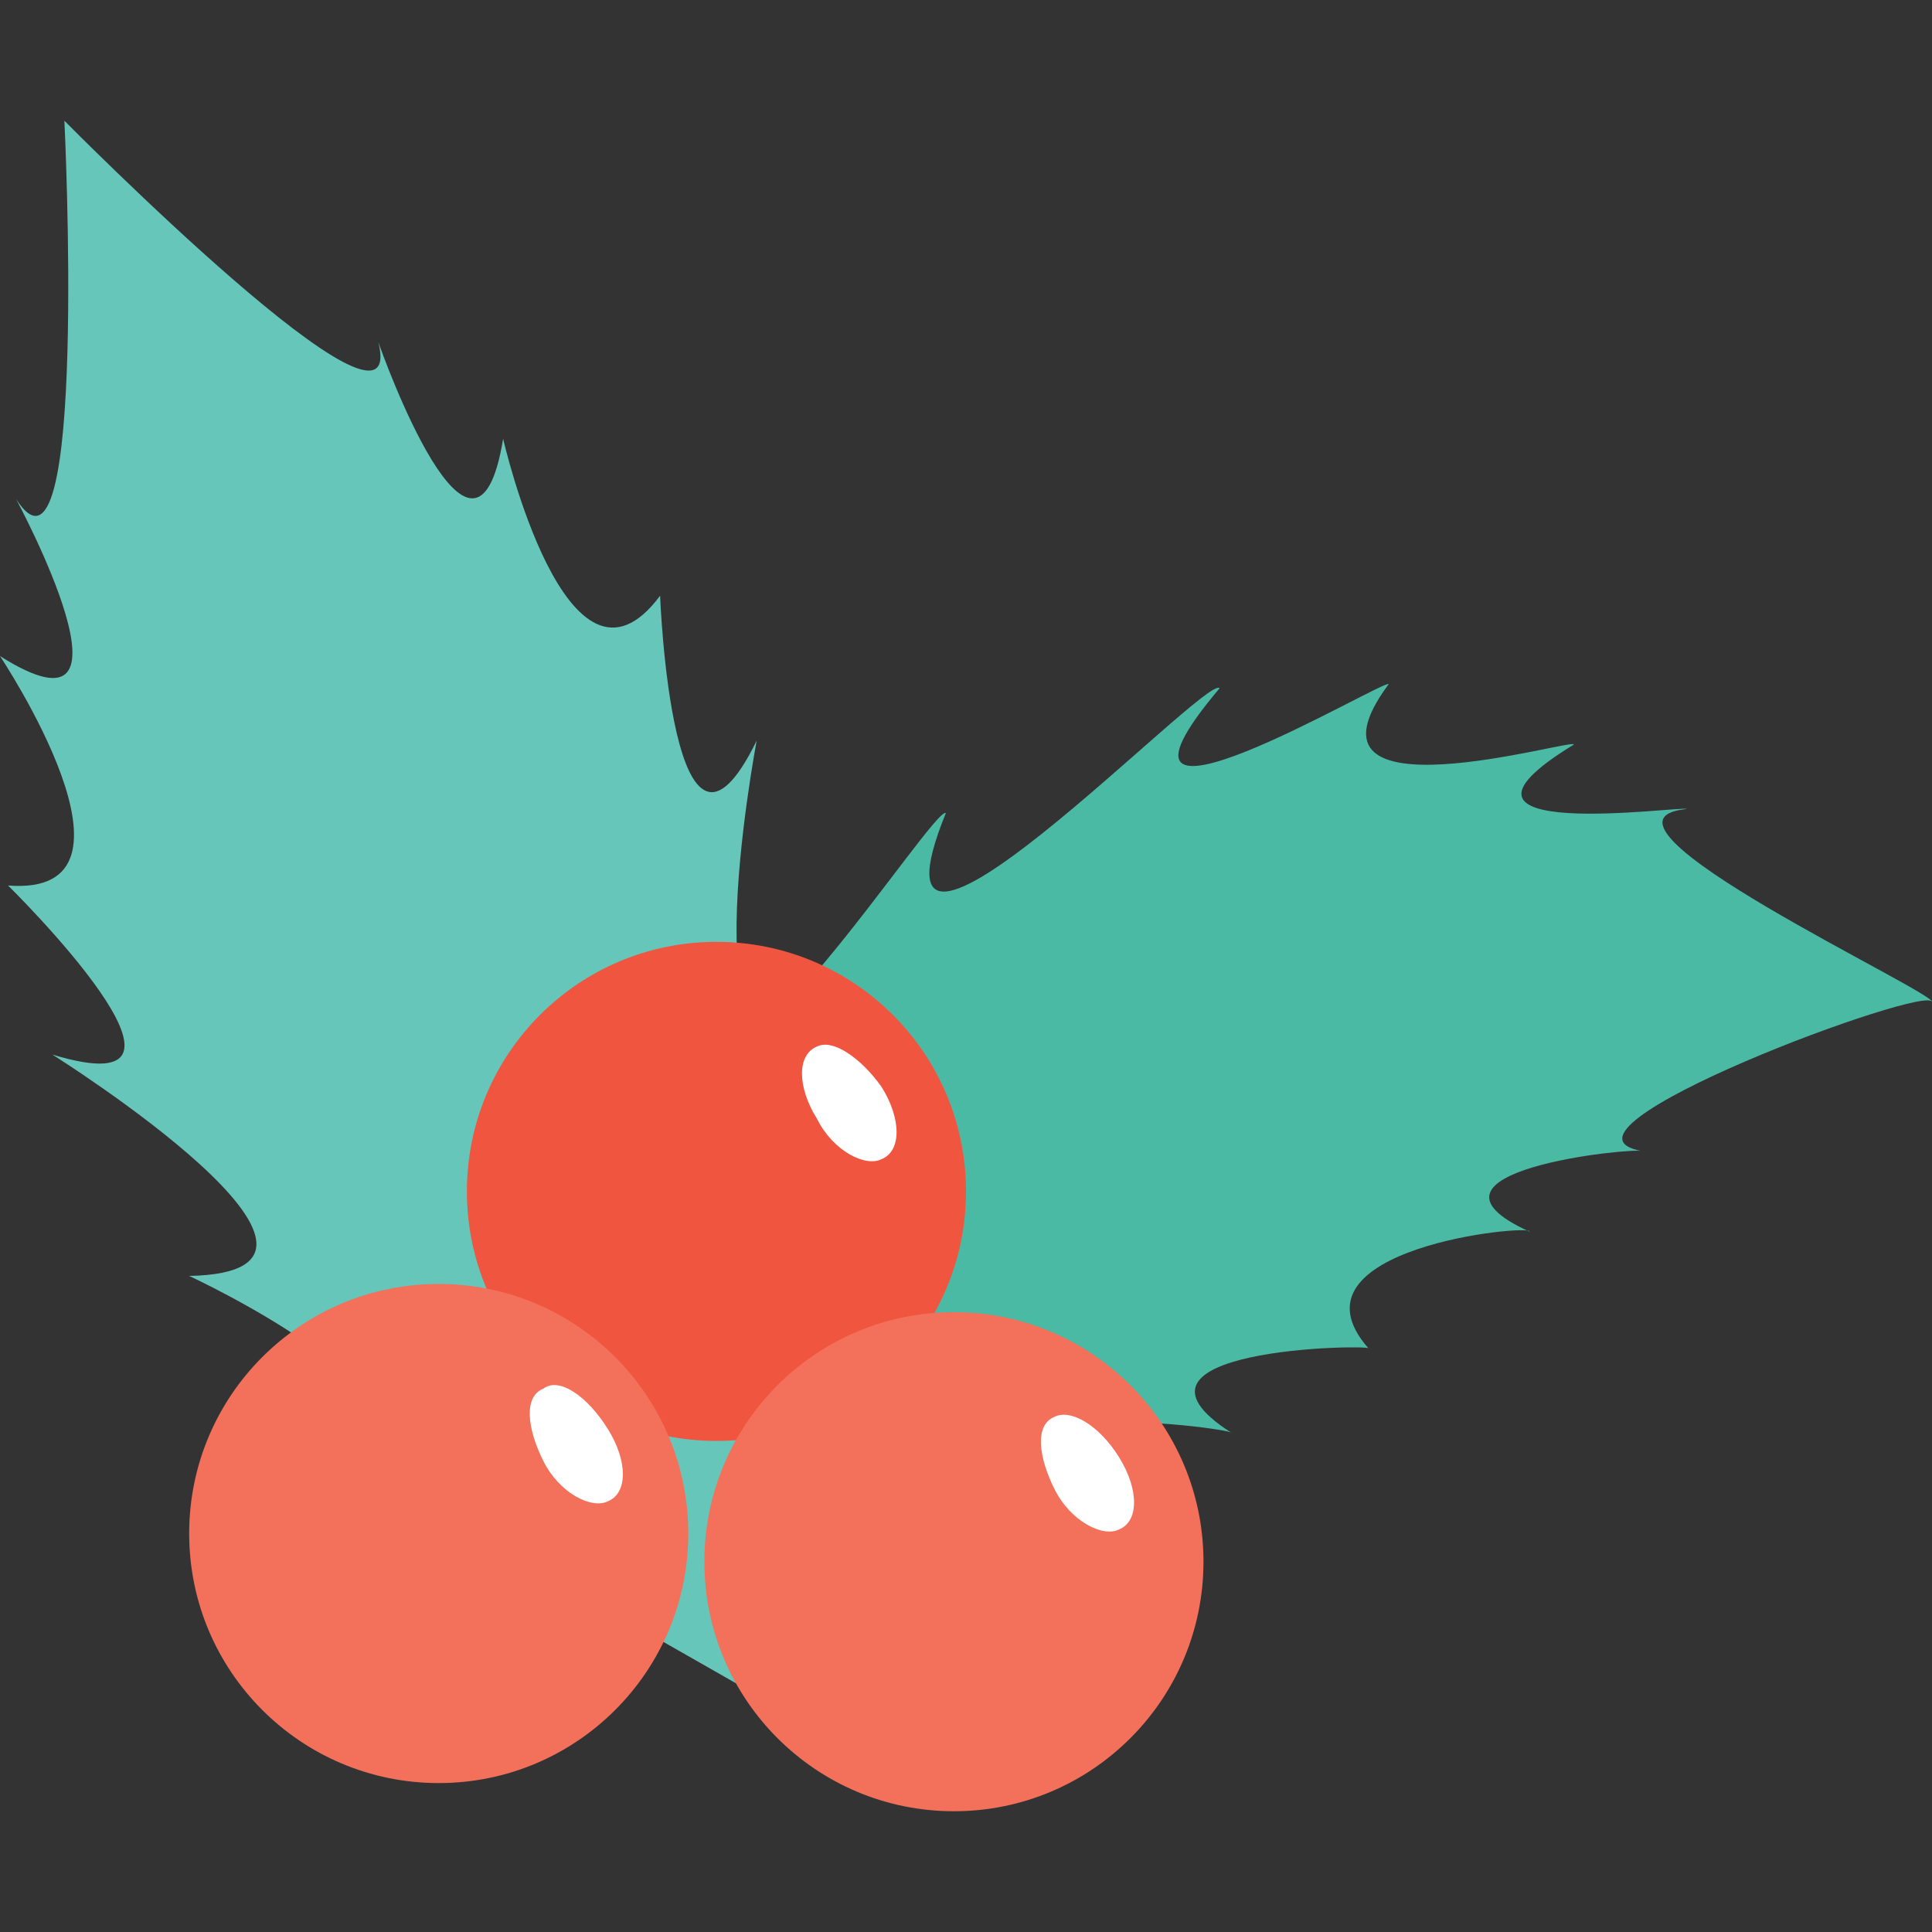 <?xml version="1.0" encoding="utf-8"?>
<!-- Generator: Adobe Illustrator 18.0.0, SVG Export Plug-In . SVG Version: 6.00 Build 0)  -->
<!DOCTYPE svg PUBLIC "-//W3C//DTD SVG 1.1//EN" "http://www.w3.org/Graphics/SVG/1.1/DTD/svg11.dtd">
<svg version="1.1" id="Layer_1" xmlns="http://www.w3.org/2000/svg" xmlns:xlink="http://www.w3.org/1999/xlink" x="0px" y="0px"
	 viewBox="0 0 48 48" enable-background="new 0 0 48 48" xml:space="preserve">
<rect x="0" y="0" width="48" height="48" fill="#333333" stroke="none"/>
<g>
	<g>
		<g>
			<path fill="#4ABAA5" d="M25.2,37.9c0,0-6.1-1.6-5.1,1.9c-3.2-0.1-6.3-0.1-9.5,0c1.7-5.3,4-10.2,7-14.7c0.1,3.6,5.6-5.1,5.9-4.9
				c-2.4,5.9,6.5-3.5,6.8-3.1c-3.8,4.5,4.2-0.3,4.2-0.1c-2.6,3.5,4.7,1.3,4.6,1.5C35,21,41.9,20,41.9,20.1c-3,0.3,6.3,4.6,6.1,4.8
				c0-0.5-10,3.2-7.2,3.7c-0.2-0.1-6.1,0.5-2.8,2c0.1-0.2-6.2,0.4-4,2.9c0-0.1-6.7,0-3.4,2.1C30.7,35.5,22.3,34.3,25.2,37.9z"/>
		</g>
		<g>
			<path fill="#66C6B9" d="M20.5,24.7c0,0-2.4,7.3,0.7,6l-2.6,11.3l-10-5.7c3-1.4-3.9-4.6-3.9-4.6c5.2-0.1-3.4-5.5-3.4-5.5
				c4.6,1.4-1.1-4.2-1.1-4.2C4,22.3,0,16.3,0,16.3c3.8,2.4,0.4-3.9,0.4-3.9c1.8,2.8,1.2-9.4,1.2-9.4s8.6,8.7,7.8,5.5
				c0.1,0.3,2.4,6.7,3.1,2.4c0,0,1.6,7,3.9,3.9c0,0,0.3,7.9,2.4,3.6C18.8,18.4,16.9,28.4,20.5,24.7z"/>
		</g>
		<g>
			<g>
				<circle fill="#F05540" cx="17.8" cy="29.6" r="6.2"/>
			</g>
			<g>
				<path fill="#FFFFFF" d="M21.9,27c0.5,0.8,0.5,1.6,0,1.8c-0.4,0.2-1.2-0.2-1.6-1c-0.5-0.8-0.5-1.6,0-1.8
					C20.7,25.8,21.4,26.3,21.9,27z"/>
			</g>
		</g>
		<g>
			<g>
				<circle fill="#F3705A" cx="23.7" cy="38.8" r="6.2"/>
			</g>
			<g>
				<path fill="#FFFFFF" d="M27.8,36.2c0.5,0.8,0.5,1.6,0,1.8c-0.4,0.2-1.2-0.2-1.6-1s-0.5-1.6,0-1.8C26.6,35,27.3,35.4,27.8,36.2z"
					/>
			</g>
		</g>
		<g>
			<g>
				<circle fill="#F3705A" cx="10.9" cy="38.1" r="6.2"/>
			</g>
			<g>
				<path fill="#FFFFFF" d="M15.1,35.5c0.5,0.8,0.5,1.6,0,1.8c-0.4,0.2-1.2-0.2-1.6-1s-0.5-1.6,0-1.8C13.9,34.2,14.6,34.7,15.1,35.5
					z"/>
			</g>
		</g>
	</g>
</g>
</svg>
